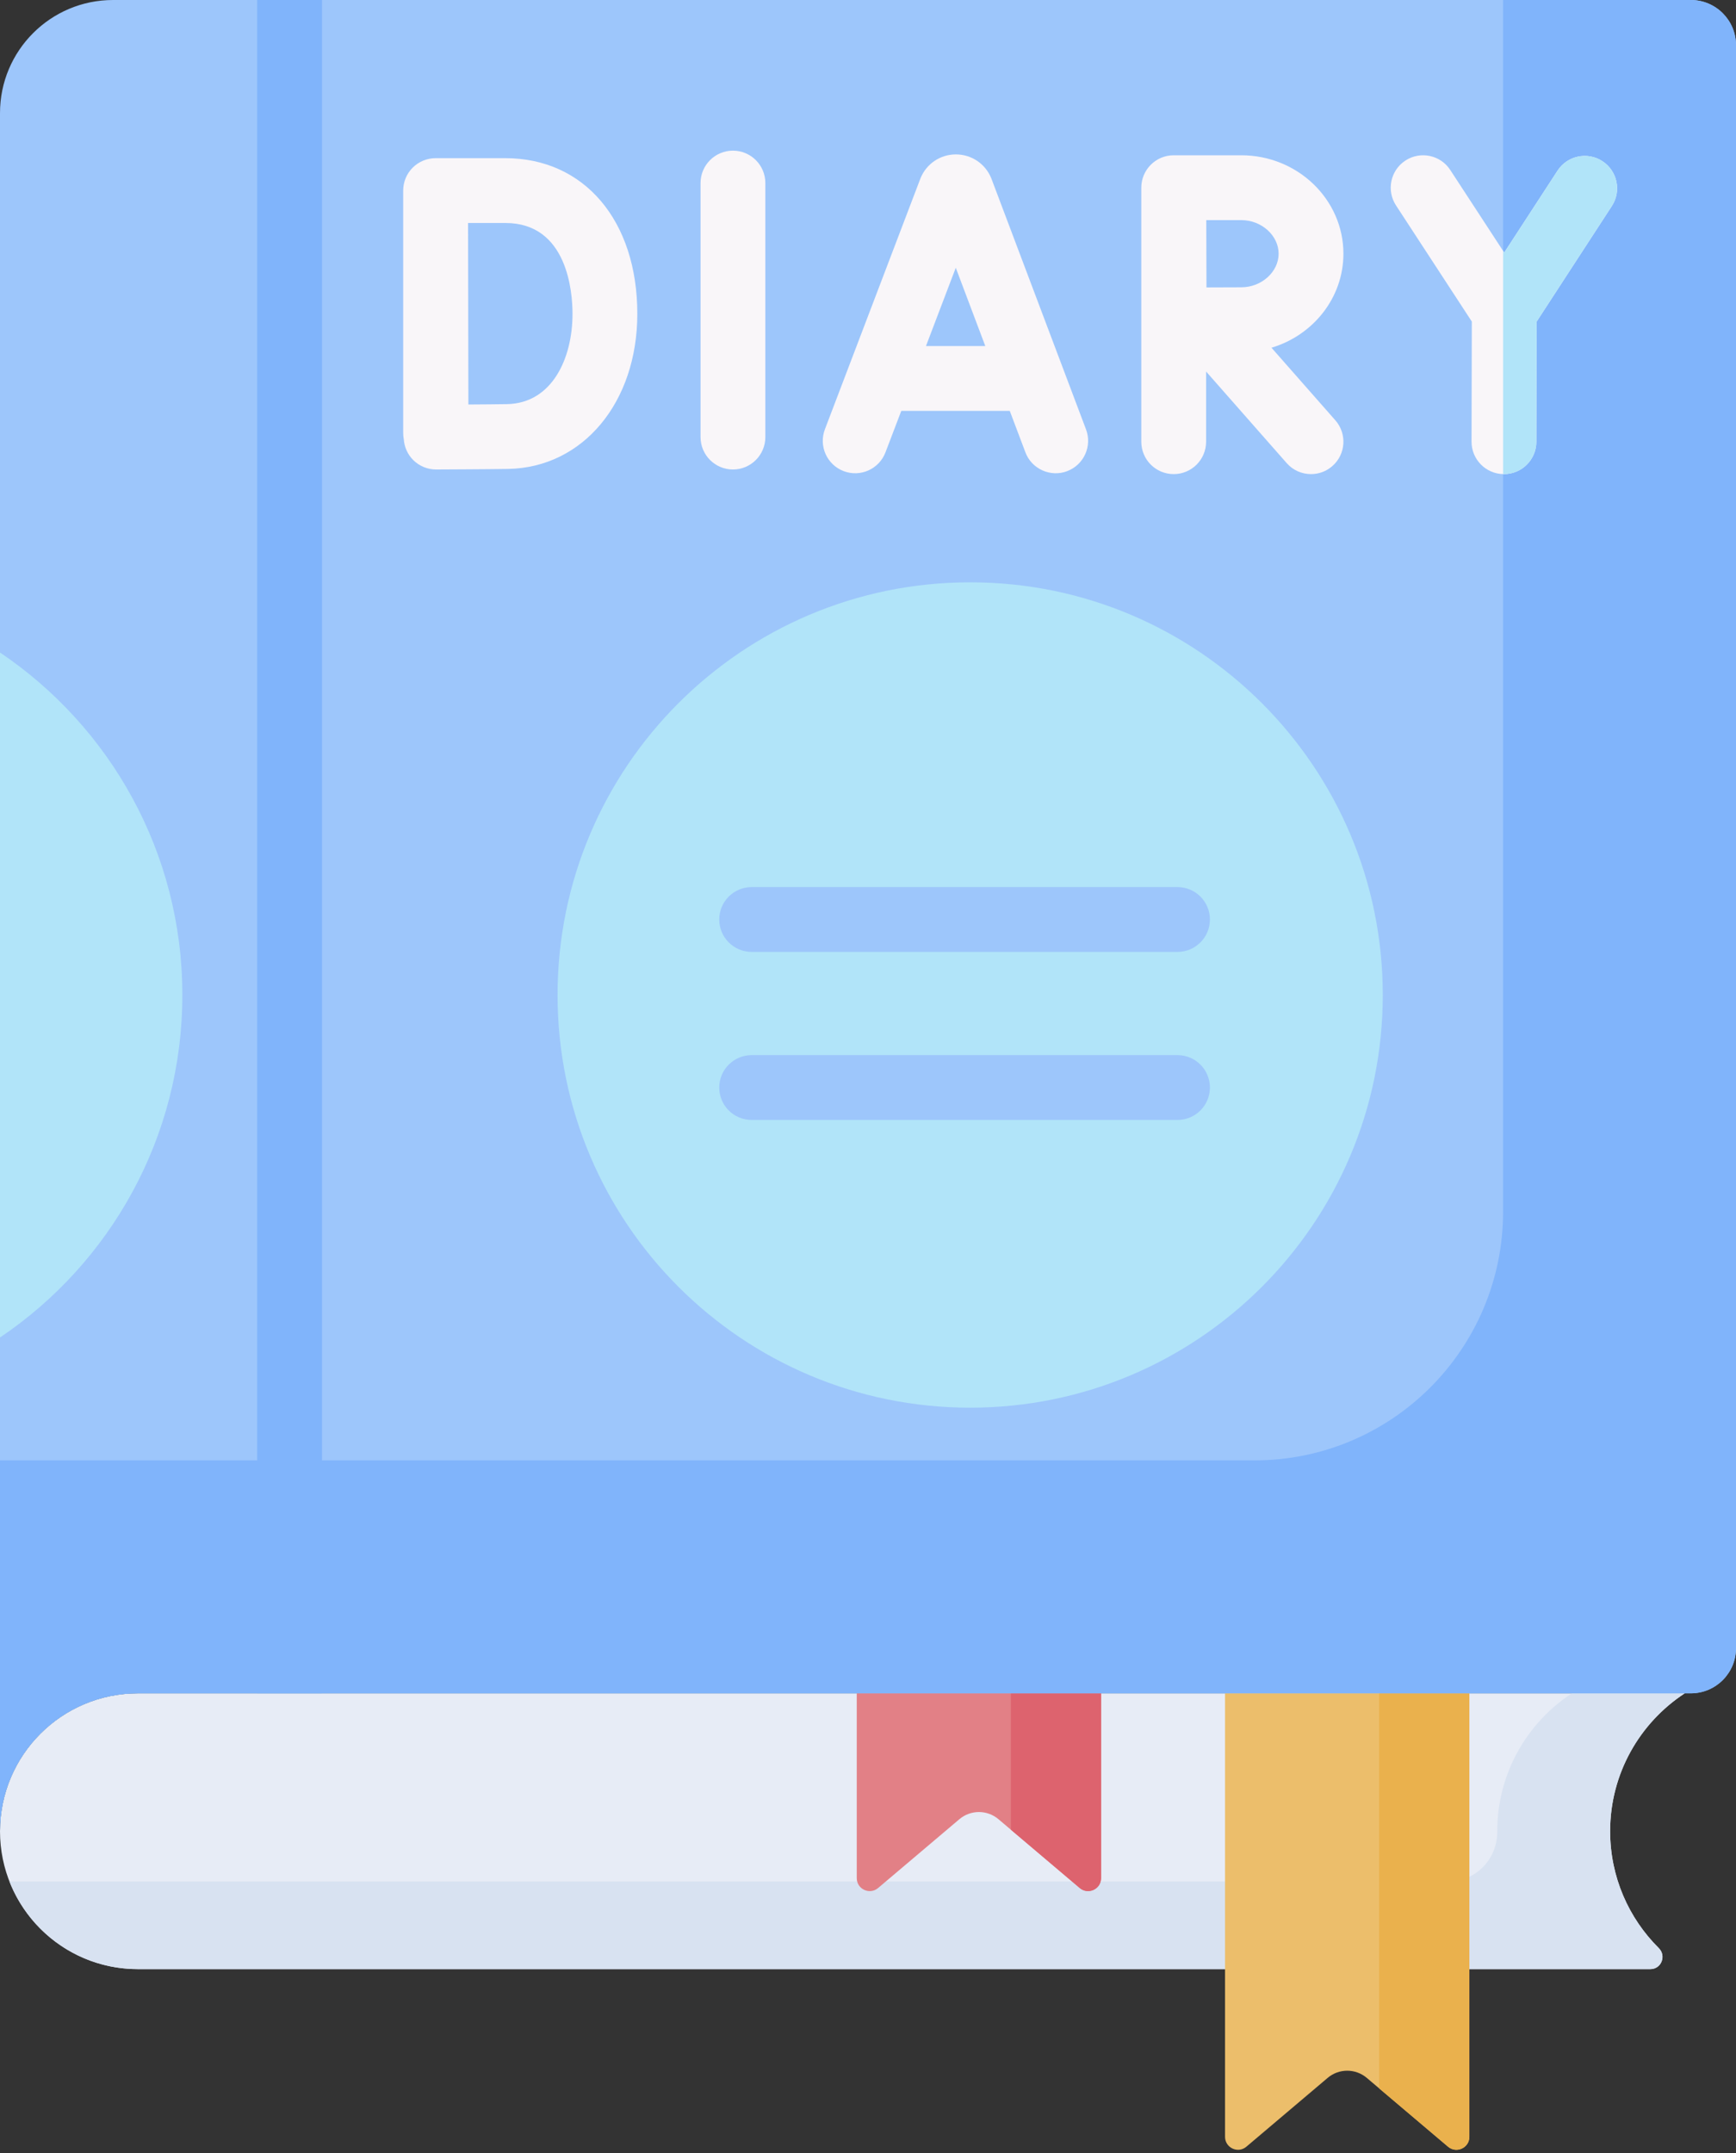 <svg width="100" height="124" viewBox="0 0 100 124" fill="none" xmlns="http://www.w3.org/2000/svg">
<rect x="0" y="0" width="100" height="124" fill="#333333" stroke="none"/>
<path d="M92.749 105.468C92.749 102.144 94.459 99.221 97.045 97.526H7.942C3.556 97.526 0 101.082 0 105.468C0 109.854 3.556 113.41 7.942 113.41H95.065C95.699 113.41 96 112.645 95.55 112.198C93.821 110.48 92.749 108.099 92.749 105.468Z" fill="#E7ECF6"/>
<path d="M92.749 105.468C92.749 102.145 94.459 99.221 97.046 97.526H90.544C87.958 99.221 86.248 102.144 86.248 105.468V105.498C86.253 107.071 85.014 108.362 83.441 108.362H0.546C1.703 111.317 4.577 113.41 7.942 113.41H90.544H95.065C95.7 113.41 96.001 112.646 95.551 112.198C93.821 110.48 92.749 108.1 92.749 105.468Z" fill="#D8E2F1"/>
<path d="M83.412 123.637L78.73 119.673C78.08 119.123 77.128 119.123 76.479 119.673L71.796 123.637C71.311 124.048 70.567 123.703 70.567 123.067V94.019H84.641V123.067C84.641 123.703 83.897 124.048 83.412 123.637Z" fill="#ECBE6B"/>
<path d="M79.444 94.019V120.277L83.412 123.637C83.898 124.047 84.641 123.703 84.641 123.067V94.019H79.444Z" fill="#EAB14D"/>
<path d="M62.197 108.739L57.515 104.775C56.865 104.225 55.913 104.225 55.264 104.775L50.581 108.739C50.096 109.149 49.352 108.805 49.352 108.169V95.636H63.426V108.169C63.426 108.805 62.682 109.149 62.197 108.739Z" fill="#E28086"/>
<path d="M58.229 95.636V105.379L62.197 108.739C62.683 109.149 63.426 108.805 63.426 108.169V95.636H58.229Z" fill="#DD636E"/>
<path d="M97.395 0H6.512C2.915 0 0 2.915 0 6.512V37.581L2.415 57.306L0 77.032V105.468C0 101.082 3.556 97.526 7.942 97.526H97.395C98.834 97.526 100 96.36 100 94.921V2.605C100 1.166 98.834 0 97.395 0V0Z" fill="#9DC6FB"/>
<path d="M97.395 0H86.584V69.78C86.584 77.694 80.169 84.11 72.255 84.11H0V105.468C0 101.082 3.556 97.526 7.942 97.526H97.395C98.834 97.526 100 96.359 100 94.921V2.605C100 1.166 98.834 0 97.395 0V0Z" fill="#80B4FB"/>
<path d="M55.886 81.074C69.012 81.074 79.653 70.433 79.653 57.306C79.653 44.18 69.012 33.538 55.886 33.538C42.759 33.538 32.118 44.18 32.118 57.306C32.118 70.433 42.759 81.074 55.886 81.074Z" fill="#B1E4F9"/>
<path d="M67.829 54.824H43.298C42.267 54.824 41.431 53.988 41.431 52.958C41.431 51.927 42.267 51.091 43.298 51.091H67.829C68.86 51.091 69.696 51.927 69.696 52.958C69.696 53.988 68.86 54.824 67.829 54.824Z" fill="#9DC6FB"/>
<path d="M67.829 64.502H43.298C42.267 64.502 41.431 63.667 41.431 62.636C41.431 61.605 42.267 60.769 43.298 60.769H67.829C68.86 60.769 69.696 61.605 69.696 62.636C69.696 63.667 68.86 64.502 67.829 64.502Z" fill="#9DC6FB"/>
<path d="M0 37.581V77.032C6.336 72.763 10.504 65.521 10.504 57.306C10.504 49.091 6.336 41.85 0 37.581Z" fill="#B1E4F9"/>
<path d="M14.815 0H18.548V97.526H14.815V0Z" fill="#80B4FB"/>
<path d="M51.006 26.054L51.917 23.664H58.166L59.066 26.049C59.429 27.023 60.532 27.498 61.472 27.136C62.436 26.772 62.923 25.695 62.559 24.731L57.116 10.306C57.109 10.29 57.102 10.272 57.096 10.256C56.755 9.428 55.958 8.893 55.062 8.893C55.062 8.893 55.061 8.893 55.06 8.893C54.165 8.894 53.367 9.43 53.028 10.259C53.022 10.273 53.016 10.287 53.011 10.302L47.517 24.726C47.151 25.689 47.634 26.767 48.597 27.134C49.561 27.501 50.639 27.017 51.006 26.054ZM55.056 15.422L56.757 19.931H53.339L55.056 15.422Z" fill="#F9F6F9"/>
<path d="M44.087 25.173V10.543C44.087 9.512 43.251 8.677 42.22 8.677C41.19 8.677 40.354 9.512 40.354 10.543V25.173C40.354 26.204 41.19 27.04 42.22 27.04C43.251 27.04 44.087 26.204 44.087 25.173Z" fill="#F9F6F9"/>
<path d="M23.225 24.942C23.225 25.065 23.237 25.185 23.26 25.301C23.291 25.752 23.483 26.178 23.805 26.498C24.155 26.845 24.628 27.04 25.12 27.04H25.127C25.249 27.039 28.116 27.028 29.263 27.008C33.579 26.933 36.712 23.176 36.712 18.075C36.712 12.712 33.658 9.11 29.112 9.11H25.091C24.596 9.11 24.121 9.307 23.77 9.658C23.42 10.008 23.224 10.484 23.225 10.98V10.99V10.991V24.942ZM29.112 12.843C32.7 12.843 32.979 16.847 32.979 18.075C32.979 20.63 31.81 23.23 29.198 23.276C28.686 23.285 27.799 23.292 26.981 23.297C26.975 21.624 26.965 14.584 26.962 12.842H29.112V12.843Z" fill="#F9F6F9"/>
<path d="M86.627 27.306H86.632C87.661 27.306 88.496 26.474 88.499 25.444L88.516 18.523L92.849 11.865C93.412 11.001 93.167 9.845 92.303 9.282C91.44 8.72 90.283 8.964 89.721 9.828L86.648 14.549L83.54 9.789C82.977 8.926 81.82 8.683 80.957 9.247C80.094 9.81 79.851 10.967 80.414 11.83L84.782 18.52L84.766 25.435C84.763 26.466 85.597 27.304 86.627 27.306Z" fill="#F9F6F9"/>
<path d="M92.303 9.282C91.44 8.72 90.283 8.965 89.721 9.829L86.648 14.549L86.584 14.451V27.304C86.599 27.304 86.613 27.306 86.627 27.306H86.632C87.661 27.306 88.496 26.474 88.499 25.444L88.516 18.523L92.85 11.865C93.412 11.001 93.168 9.845 92.303 9.282Z" fill="#B1E4F9"/>
<path d="M77.386 14.612C77.386 11.486 74.746 8.943 71.502 8.943H67.614C67.613 8.943 67.612 8.943 67.612 8.943C67.611 8.943 67.61 8.943 67.609 8.943C66.578 8.943 65.743 9.779 65.743 10.81V25.44C65.743 26.471 66.578 27.306 67.609 27.306C68.64 27.306 69.476 26.471 69.476 25.44V21.398L74.118 26.673C74.487 27.092 75.002 27.306 75.52 27.306C75.958 27.306 76.398 27.153 76.752 26.84C77.526 26.16 77.602 24.98 76.92 24.206L73.242 20.027C75.64 19.311 77.386 17.154 77.386 14.612ZM71.502 16.547C71.033 16.547 70.242 16.551 69.497 16.554C69.494 15.829 69.489 13.437 69.486 12.677H71.502C72.668 12.677 73.653 13.563 73.653 14.612C73.653 15.661 72.668 16.547 71.502 16.547Z" fill="#F9F6F9"/>
</svg>
